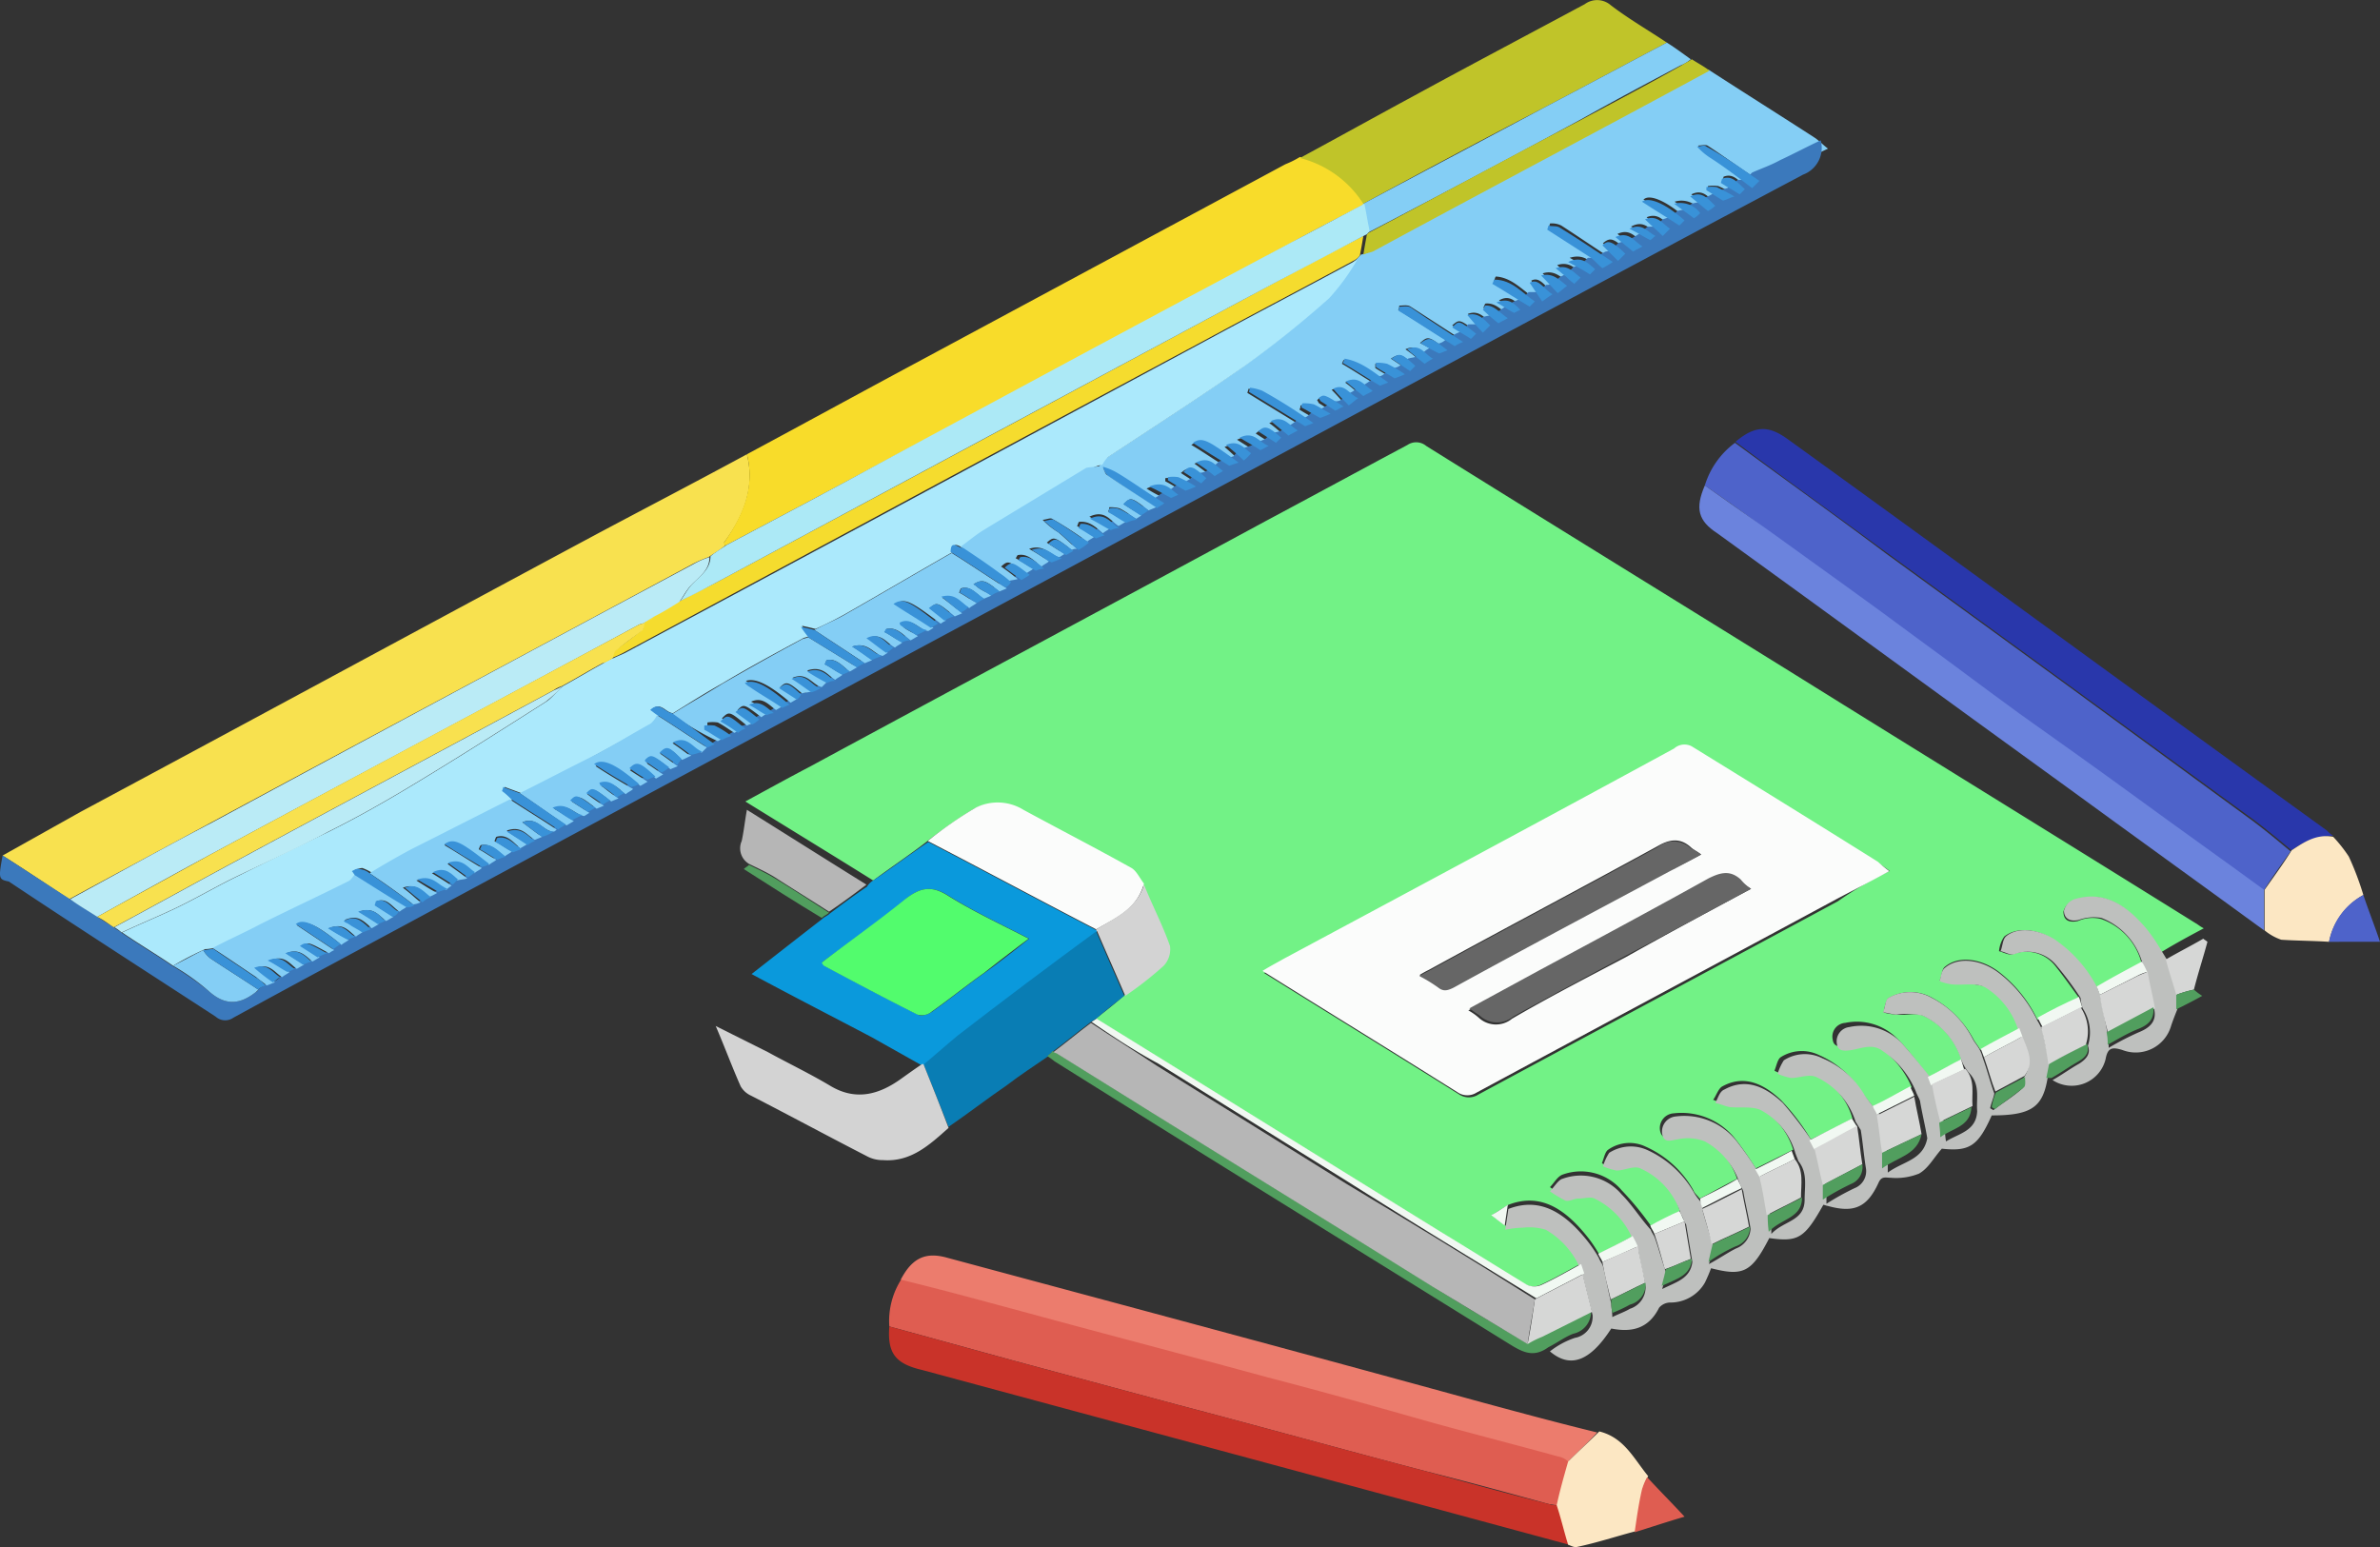 <svg xmlns="http://www.w3.org/2000/svg" viewBox="0 0 228.95 148.83"><rect x="0" y="0" width="228.95" height="148.83" fill="#333333" stroke="none"/><defs><style>.cls-1{fill:#72f286;}.cls-2{fill:#84cef5;}.cls-3{fill:#f8e14f;}.cls-4{fill:#3b79bc;}.cls-5{fill:#f8dc2a;}.cls-6{fill:#bec0be;}.cls-7{fill:#df5d51;}.cls-8{fill:#4e63ca;}.cls-9{fill:#0a99dc;}.cls-10{fill:#c0c429;}.cls-11{fill:#c93329;}.cls-12{fill:#2937ab;}.cls-13{fill:#6b83dd;}.cls-14{fill:#ec7c6d;}.cls-15{fill:#097db4;}.cls-16{fill:#d3d3d3;}.cls-17{fill:#fce7c3;}.cls-18{fill:#519e5e;}.cls-19{fill:#b6b6b6;}.cls-20{fill:#d6d7d6;}.cls-21{fill:#fbfcfb;}.cls-22{fill:#f1f8f2;}.cls-23{fill:#abe9fc;}.cls-24{fill:#f5dc2e;}.cls-25{fill:#3992d8;}.cls-26{fill:#ace9f6;}.cls-27{fill:#baebf6;}.cls-28{fill:#52fc6d;}.cls-29{fill:#666;}</style></defs><g id="Layer_2" data-name="Layer 2"><g id="Layer_1-2" data-name="Layer 1"><path class="cls-1" d="M84,84.7c-4-2.5-8.1-5-12.3-7.6,2.2-1.2,4.2-2.3,6.3-3.4,14.6-7.9,29.2-15.7,43.8-23.6,4.5-2.4,9.1-4.9,13.6-7.3a1.5,1.5,0,0,1,1.8.1c11.7,7.3,23.4,14.5,35,21.7,13,8.1,26,16.1,39,24.2.2.1.4.3.8.5-1.5.8-2.8,1.5-4.1,2.3-.5-.7-.9-1.5-1.5-2.2-1.8-2.2-3.9-3.8-6.9-2.8a1.57,1.57,0,0,0-1,1.1c0,.8.5,1.1,1.4.9a3.41,3.41,0,0,1,2.2-.2,6.09,6.09,0,0,1,3.9,4.2c-1.5.8-2.9,1.6-4.4,2.4a12.66,12.66,0,0,0-4.2-4.7c-1.6-1-3.5-1.1-4.6-.2a2.92,2.92,0,0,0-.5,1.4c.4.1.9.4,1.3.3a3.57,3.57,0,0,1,4.1,1.1c.8,1,1.5,2,2.3,3.1-1.3.7-2.7,1.4-4,2.1a12.78,12.78,0,0,0-3.7-4.6c-1.7-1.3-3.9-1.6-5.2-.5-.3.2-.3.9-.5,1.3a5.27,5.27,0,0,0,1.2.3,10.89,10.89,0,0,1,3.2.3,6.61,6.61,0,0,1,3.2,4.1c-1.2.7-2.4,1.3-3.7,2-.2-.4-.5-.7-.7-1.1a9.76,9.76,0,0,0-3.9-3.9,4.2,4.2,0,0,0-4.2,0c-.3.2-.4.9-.5,1.4a5.85,5.85,0,0,0,1.3.2c.8.1,1.8-.2,2.5.1a7,7,0,0,1,3.7,4.2c-1,.6-2.1,1.1-3.1,1.7-1-1.2-2-2.6-3.1-3.7a5.46,5.46,0,0,0-5-1.5,1.32,1.32,0,0,0-1.2,1.6c.1.8.8.7,1.5.6.9-.2,1.9-.6,2.9.1a8.68,8.68,0,0,1,3.2,3.9c-1.2.7-2.4,1.3-3.6,2l-1.2-1.5a9,9,0,0,0-4.1-3.6,3.77,3.77,0,0,0-3.7.2c-.3.2-.4.8-.6,1.3a3.26,3.26,0,0,0,1.3.4c.8,0,1.8-.4,2.4-.1a6.54,6.54,0,0,1,3.8,4.3c-1.3.7-2.7,1.4-4,2a21.24,21.24,0,0,0-2.9-3.8c-1.5-1.4-3.4-2.5-5.6-1.3-.4.2-.6.9-.9,1.3a7.37,7.37,0,0,0,1.4.4c1,.1,2.2-.2,3,.3a7.12,7.12,0,0,1,3.3,4.1l-3.6,1.8a32.12,32.12,0,0,0-2.1-3,6.58,6.58,0,0,0-5.8-2.3,1.42,1.42,0,0,0-1.3,1.7c.2.9.9.6,1.5.5a4.5,4.5,0,0,1,2.6.2,6.72,6.72,0,0,1,3.3,3.9c-1.2.6-2.4,1.3-3.6,1.9-.2-.3-.5-.5-.6-.8a9.87,9.87,0,0,0-4.6-4.2,3.58,3.58,0,0,0-3.6.3c-.3.2-.4.8-.6,1.3a3.26,3.26,0,0,0,1.3.4c.8,0,1.7-.5,2.3-.2a6.85,6.85,0,0,1,3.9,4.4c-.9.5-1.9,1-2.8,1.4a29.71,29.71,0,0,0-2.8-3.4,5.15,5.15,0,0,0-5.7-1.5c-.5.2-.8.8-1.2,1.2a11.91,11.91,0,0,0,1.5.9c.3.1.8-.2,1.2-.2a4.3,4.3,0,0,1,1.6,0,7.61,7.61,0,0,1,3.7,4c-1.1.6-2.2,1.2-3.3,1.7a13,13,0,0,0-1-1.5c-2.2-2.8-4.6-4.4-7.7-3.2-.5.3-1.1.7-1.6,1l1.3,1a11.14,11.14,0,0,1,1.7-.2,5.34,5.34,0,0,1,2.2.2,8,8,0,0,1,3.3,3.7c-1.3.7-2.5,1.4-3.8,2a1.71,1.71,0,0,1-1.4,0c-2.8-1.6-5.5-3.4-8.3-5.1-11-6.8-22.1-13.7-33.1-20.5.9-.7,1.8-1.4,2.7-2.2,1.3-1,2.6-1.9,3.7-2.9a2.31,2.31,0,0,0,.6-1.9,61.37,61.37,0,0,0-2.5-5.9c-.4-.5-.7-1.2-1.2-1.5-3.4-1.9-7-3.7-10.4-5.6a4.72,4.72,0,0,0-4.6-.2,47.34,47.34,0,0,0-4.6,3.2C87.55,82.2,85.75,83.4,84,84.7Zm97.8-.9c-.4-.3-.7-.5-1-.7-6-3.7-12-7.4-17.9-11.1-.7-.5-1.2-.1-1.7.2-12.5,6.7-25,13.4-37.5,20.2-.7.4-1.3.8-2.1,1.2,6.4,4,12.6,7.8,18.8,11.7a1.67,1.67,0,0,0,1.8,0c11.5-6.2,23.1-12.4,34.6-18.6A34.47,34.47,0,0,1,181.75,83.8Z"/><path class="cls-2" d="M164.35,6.7c3.4,2.2,6.9,4.4,10.3,6.6.4.3.8.7,1.2,1-1.3.6-2.6,1.3-3.9,1.9l-2.7,1.2c-1.7-1.1-3.3-2.3-5-3.4-.2-.1-.6,0-.9,0a4.23,4.23,0,0,0,1.3,1.1c1.3,1,2.6,1.9,4,2.9H168c-.7-.5-1.2-1.4-2.2-1,0,.1-.1.3-.1.4.6.4,1.2.7,1.8,1.1-.2.1-.3.2-.5.3a14,14,0,0,0-1.7-.9,3.35,3.35,0,0,0-1,0v.3c.5.3,1.1.7,1.6,1-.3.1-.5.3-.8.4-.7-.5-1.2-1.5-2.4-.9.7.5,1.2,1,1.7,1.4-.3.1-.5.1-.8.2a2.21,2.21,0,0,0-2.5-.9c.8.6,1.4,1,1.9,1.4-.3.1-.6.1-.8.2-1.8-1.6-3.5-2.4-4.1-1.8,1.2.8,2.4,1.5,3.6,2.3l-.9.3c-.7-.4-1.2-1.4-2.4-.9.7.6,1.2,1.1,1.7,1.6h-.7c-.7-.4-1.2-1.4-2.5-.7.8.4,1.4.8,2,1.1-.2.2-.5.3-.7.5-.8-.4-1.3-1.5-2.6-.9.7.6,1.2,1,1.7,1.4a2.35,2.35,0,0,1-.8.2c-1.3-1.2-1.6-1.3-2.3-.7l1.5,1.5c-.2,0-.3.1-.5.1-1.7-1.1-3.3-2.2-5-3.3a2,2,0,0,0-1.1-.2c0,.1-.1.3-.1.4l4.2,2.7c.4.3.7.7,1.1,1h-.7c-.7-.5-1.3-1.2-2.6-.8.9.5,1.5.9,2.1,1.2-.3.1-.6.3-.9.4-.6-.5-1.2-1.3-2.4-.9a5.77,5.77,0,0,0,1,.8,5,5,0,0,1,.8.7l-.6.3c-.7-.5-1.4-1.4-2.6-1,.6.6,1.1,1.2,1.6,1.7a.9.9,0,0,0-.5.1c-.8-.3-1.3-1.6-2.2-1.1l1.2,1.8h-.7c-1.3-.8-2.3-2.1-3.9-2.2-.1.1-.1.3-.2.4,1.2.7,2.4,1.5,3.6,2.2-.3.1-.6.3-.9.4-.6-.6-1.2-1.3-2.2-.7.6.3,1.1.7,1.7,1-.2.2-.5.3-.7.5-.7-.5-1.3-1.3-2.3-1.2-.1.1-.1.2-.2.4a17.38,17.38,0,0,1,1.5,1.3c-.3.1-.5.1-.8.2-.6-.6-1.2-1.3-2.2-.9.5.6,1,1.1,1.5,1.7H142c-1.6-1.2-1.6-1.2-2.3-.6a17.39,17.39,0,0,0,1.8,1.1,2.51,2.51,0,0,0-.7.4l-5.1-3.3c-.3-.2-.7-.1-1.1-.1a.6.6,0,0,1-.1.4c1.8,1.1,3.6,2.3,5.4,3.4-.2.2-.5.3-.7.5-1.8-1.4-1.8-1.4-2.6-.7a16.18,16.18,0,0,1,1.8,1c-.2.2-.5.3-.7.5-.8-.3-1.2-1.5-2.5-.9a12.7,12.7,0,0,1,1.7,1.4c-.3.1-.6.1-.8.2-1.3-1.2-1.5-1.2-2.3-.7l1.8,1.2c-.2.1-.3.2-.5.3a9.15,9.15,0,0,0-1.7-.9,3.75,3.75,0,0,0-1.1-.1v.4c.6.4,1.2.7,1.8,1.1-.2.2-.5.3-.7.5-1.3-1-2.5-2.1-4.1-2.4a.76.76,0,0,0-.2.4c1.2.7,2.4,1.5,3.6,2.2-.2.2-.5.3-.7.5-.8-.4-1.3-1.5-2.6-.9.7.5,1.2,1,1.7,1.4a2.19,2.19,0,0,0-.5.3c-.8-.4-1.3-1.5-2.5-1,.6.6,1,1.1,1.5,1.6a.9.9,0,0,0-.5.1c-1.9-1.2-1.9-1.2-2.4-.7.1.1.1.2.2.3.5.3.9.6,1.4.9-.2.1-.3.2-.5.3a12.9,12.9,0,0,0-1.6-.9,3.75,3.75,0,0,0-1.1-.1.6.6,0,0,1-.1.4,16.18,16.18,0,0,0,1.8,1c-.2.2-.5.3-.7.5-1.6-1.1-3.2-2.2-4.8-3.2a4.22,4.22,0,0,0-1.2-.3c0,.1-.1.3-.1.4l5.4,3.3c-.2.2-.5.3-.7.5-.8-.4-1.3-1.5-2.6-.9.7.5,1.2,1,1.7,1.4-.3.1-.5.1-.8.2-1.3-1.2-1.5-1.2-2.2-.6.6.4,1.1.7,1.7,1.1-.2.1-.5.2-.7.3-.8-.3-1.4-1.5-2.8-.8.8.5,1.4.9,2,1.2l-.9.3c-.7-.5-1.2-1.3-2.3-.8.6.5,1.1,1,1.7,1.5a1.69,1.69,0,0,1-.5.2c-3-2.3-3.5-2.5-4.4-1.9,1.2.7,2.3,1.5,3.5,2.2-.2.2-.4.3-.6.5-.7-.4-1.2-1.5-2.6-.9.7.5,1.2.9,1.8,1.3-.3.1-.6.1-.9.2-1.3-1.2-1.5-1.2-2.2-.6.6.4,1.1.7,1.7,1.1-.2.1-.3.2-.5.3a14,14,0,0,0-1.7-.9,3.35,3.35,0,0,0-1,0v.3c.6.3,1.2.7,1.7,1-.2.2-.5.3-.7.5-.7-.5-1.4-1.5-2.8-.8a14.3,14.3,0,0,0,2.1,1.1c-.2.2-.5.3-.7.5-1.5-1-3.1-2.1-4.6-3.1a5.91,5.91,0,0,0-1.4-.6c.2-.2.3-.6.5-.7,4.4-2.9,8.9-5.8,13.2-8.8a100.17,100.17,0,0,0,8.1-6.5,25.08,25.08,0,0,0,2.7-3.7,4.62,4.62,0,0,0,.7-.7,4.87,4.87,0,0,0,1.1-.4C143,18.2,153.65,12.5,164.35,6.7Z"/><path class="cls-3" d="M.25,82.3l7.5-4.2c16.6-8.9,33.2-17.9,49.8-26.8,4.7-2.5,9.5-5,14.3-7.6.8,3.2-.3,5.9-2.2,8.5a1,1,0,0,1,.1.3c-.5.4-1,.7-1.6,1.1a11.11,11.11,0,0,0-1.6.7c-15.4,8.3-30.8,16.5-46.2,24.8-4.6,2.5-9.1,4.9-13.7,7.4C4.55,85.1,2.45,83.7.25,82.3Z"/><path class="cls-4" d="M.25,82.3c2.2,1.4,4.3,2.8,6.5,4.2.9.6,1.8,1.1,2.6,1.7.5.3,1.1.7,1.6,1,.2.2.5.3.7.5,1.6,1.1,3.3,2.1,4.9,3.2a29,29,0,0,1,3.6,2.5c1.6,1.4,3,1.2,4.5,0,.1,0,.1-.1.2-.2a4.23,4.23,0,0,1,.7-.5c.3-.1.5-.2.8-.3s.5-.3.7-.5.5-.3.7-.5.5-.2.7-.3.5-.3.7-.4.5-.2.7-.3.5-.3.7-.4.6-.3.9-.4a2.19,2.19,0,0,0,.5-.3,4.23,4.23,0,0,1,.7-.5c.2-.2.5-.3.7-.5s.5-.2.7-.3.5-.3.7-.5.5-.2.7-.3.5-.3.7-.4.5-.2.7-.3.5-.3.7-.4.5-.3.7-.5.5-.3.7-.5a1.85,1.85,0,0,1,.7-.2,1.85,1.85,0,0,1,.7-.2c.2-.2.5-.3.7-.5s.5-.3.7-.4l.9-.3a2.18,2.18,0,0,0,.5-.4l.5-.5c.3-.1.6-.1,1-.2.2-.2.5-.3.7-.5s.5-.3.7-.5.5-.2.7-.3.5-.3.7-.5.5-.2.8-.3.5-.3.7-.5.5-.2.7-.3.5-.3.7-.4.5-.3.7-.4.5-.2.7-.3c.4-.2.8-.3,1.2-.5.1-.1.2-.2.3-.2.2-.2.5-.3.7-.5s.5-.3.7-.4.6-.3.9-.4.3-.2.5-.3.5-.3.7-.4.5-.2.7-.3.5-.3.7-.5.5-.2.7-.3.5-.3.7-.5.5-.3.7-.5.5-.2.7-.3.5-.3.7-.4.5-.2.8-.3.5-.3.7-.4.5-.3.7-.4.5-.2.7-.3.3-.4.5-.5.6-.3.9-.4a3,3,0,0,1,1-.2l.5-.5c.3-.1.5-.2.8-.3s.5-.3.7-.4.6-.3.9-.4.3-.2.5-.3.5-.3.7-.5.5-.2.7-.3.5-.3.7-.5.5-.3.7-.5.5-.2.8-.3.5-.3.7-.4.5-.2.7-.3.5-.3.7-.4l.5-.5c.3-.1.6-.1,1-.2a9.29,9.29,0,0,1,1-.5l.5-.5c.2-.1.5-.2.7-.3s.5-.3.7-.5.5-.2.7-.3.5-.3.7-.4.5-.3.7-.4.5-.2.7-.3.6-.3.9-.4.3-.2.5-.3.5-.3.7-.5.5-.3.7-.5.5-.2.7-.3.5-.3.7-.4.6-.3.9-.4.3-.2.5-.3.5-.3.7-.4a2.19,2.19,0,0,0,.5-.3c.3-.2.6-.3.9-.5s.5-.2.7-.3.5-.3.7-.5.5-.3.7-.5.5-.3.7-.4.5-.2.7-.3.5-.3.7-.4.5-.2.7-.3l.5-.5c.3-.1.6-.1.9-.2s.5-.3.7-.5.5-.3.7-.5.5-.2.7-.3.5-.3.7-.5a10.37,10.37,0,0,1,1-.4c.2-.1.3-.2.5-.3s.5-.3.7-.4a.9.9,0,0,0,.5-.1c.3-.2.6-.5.9-.7s.5-.3.7-.5.5-.2.7-.3.5-.3.7-.5.5-.2.8-.3.5-.3.7-.4a10.37,10.37,0,0,1,1-.4c.2-.1.3-.2.5-.3s.5-.3.7-.4.5-.2.7-.3.5-.3.7-.5.5-.3.7-.5.5-.2.7-.3.5-.3.7-.5a10.37,10.37,0,0,1,1-.4c.2-.1.3-.2.5-.3l.5-.5c.3-.1.6-.1.9-.2s.5-.3.8-.5.4-.3.6-.5l.9-.3a1.69,1.69,0,0,1,.5-.2,4.62,4.62,0,0,1,.7-.7l.9-.3c.3-.1.5-.3.8-.4s.5-.2.7-.3l.5-.5c.3-.1.5-.1.8-.2s.6-.3.9-.5.5-.3.7-.5.5-.2.8-.3.5-.3.7-.5a10.37,10.37,0,0,1,1-.4c.2-.1.3-.2.5-.3s.5-.3.8-.4a.9.9,0,0,0,.5-.1c.3-.2.6-.5.9-.7a2.19,2.19,0,0,0,.5-.3c.3-.2.6-.3.9-.5s.5-.3.7-.5.5-.2.8-.3.5-.3.7-.5a10.37,10.37,0,0,1,1-.4c.2-.1.3-.2.5-.3l.5-.5c.3-.1.6-.1.8-.2a5.58,5.58,0,0,0,.8-.5c.2-.2.5-.3.7-.5s.5-.2.8-.3.5-.3.7-.5a3,3,0,0,0,.8-.4,2.51,2.51,0,0,0,.7-.4l.5-.5h.7l.7-.7c.3-.1.5-.1.8-.2s.6-.3.9-.5.5-.3.7-.5l.6-.3c.3-.1.6-.3.9-.4l.5-.5h.7c.3-.2.6-.4,1-.7a.9.9,0,0,0,.5-.1c.3-.2.6-.5.9-.7l.6-.3.6-.6c.3-.1.6-.3.9-.4l.5-.5h.7a8.79,8.79,0,0,1,1-.6c.2,0,.3-.1.5-.1l.7-.7a2.35,2.35,0,0,1,.8-.2c.3-.2.6-.3.9-.5s.5-.3.7-.5.3-.3.5-.4h.7l.7-.7.9-.3.5-.5c.3-.1.6-.1.8-.2a2.65,2.65,0,0,1,.6-.5c.3-.1.5-.1.8-.2a3,3,0,0,1,.7-.5c.3-.1.5-.3.8-.4s.7-.3,1.1-.4c.2-.1.3-.2.5-.3l.5-.5h.7l.7-.7c.9-.4,1.8-.7,2.7-1.2,1.3-.6,2.6-1.3,3.9-1.9a2.75,2.75,0,0,1-1.7,3.3c-20.7,11-41.3,22.1-62,33.2-24.3,13.1-48.6,26.1-72.9,39.2-5.4,2.9-10.8,5.8-16.1,8.7a1.36,1.36,0,0,1-1.7-.1c-6.6-4.3-13.3-8.6-19.9-13C-.15,84.6-.15,84.5.25,82.3Z"/><path class="cls-5" d="M69.75,52.5c0-.1-.2-.2-.1-.3,1.8-2.6,3-5.3,2.2-8.5,5.4-2.9,10.7-5.8,16.1-8.7l35.7-19.2a9.14,9.14,0,0,0,1.4-.7,10.08,10.08,0,0,1,6.1,4.4v.2c-2.3,1.2-4.7,2.4-7,3.7-12.8,6.9-25.6,13.8-38.4,20.6C80.35,46.9,75.05,49.7,69.75,52.5Z"/><path class="cls-6" d="M188.65,101.9a7,7,0,0,0-3.7-4.2,6.92,6.92,0,0,0-2.5-.1c-.4,0-.9-.2-1.3-.2.2-.5.2-1.2.5-1.4a4.2,4.2,0,0,1,4.2,0,9.17,9.17,0,0,1,3.9,3.9c.2.4.5.7.7,1.1s.2.5.3.8c.4,1.1.7,2.3,1.1,3.4-.1.5-.3.9-.4,1.4.1.1.2.1.3.2.9-.7,1.9-1.3,2.8-2.1.2-.2.1-.7.1-1,1-1.3.3-2.6-.2-3.8-.1-.3-.2-.5-.3-.8A7.37,7.37,0,0,0,191,95c-.9-.5-2.1-.2-3.2-.3a5.27,5.27,0,0,1-1.2-.3c.1-.5.2-1.1.5-1.3,1.3-1.1,3.5-.8,5.2.5a12.78,12.78,0,0,1,3.7,4.6c.2.3.3.6.5.9.2,1.2.5,2.3.7,3.5l-.3,1.5c-.5,2.5-1.7,3.2-5.3,3.2-1.3,2.9-2.1,3.5-4.8,3.2-.8.9-1.3,1.9-2.2,2.4a5.91,5.91,0,0,1-2.7.4c-.5,0-.9-.2-1.2.5-1.1,2.4-2.4,2.9-4.9,2.2-.1,0-.3-.1-.4-.1-1.8,3.2-2.4,3.6-5.2,3.2-1.7,3.3-2.5,3.7-5.6,2.9a14.67,14.67,0,0,1-.6,1.4,3.82,3.82,0,0,1-3.3,1.9,1.43,1.43,0,0,0-1.1.5c-1,2-2.6,2.4-4.6,2-2,3.1-3.9,3.9-5.9,2.2a8,8,0,0,1,2.4-1.3,2.06,2.06,0,0,0,1.7-2.2l-.9-3.6-.3-.9a7.91,7.91,0,0,0-3.3-3.7,5.34,5.34,0,0,0-2.2-.2,8.81,8.81,0,0,0-1.7.2c.1-.7.2-1.3.3-2,3.1-1.2,5.5.4,7.7,3.2a13,13,0,0,1,1,1.5c.1.3.3.5.4.8.3,1.2.5,2.4.8,3.6,0,.4.1.8.1,1.3.6-.3,1.2-.5,1.7-.8a2.16,2.16,0,0,0,1.5-2.1c-.2-1.2-.5-2.3-.7-3.5a9.29,9.29,0,0,1-.5-1,7.61,7.61,0,0,0-3.7-4c-.4-.2-1,0-1.6,0-.4,0-.8.3-1.2.2a11.91,11.91,0,0,1-1.5-.9c.4-.4.8-1.1,1.2-1.2a5.15,5.15,0,0,1,5.7,1.5c1,1,1.8,2.3,2.8,3.4.1.3.3.5.4.8.4,1.1.7,2.3,1.1,3.4-.1.4-.2.8-.4,1.5,1.4-.7,2.7-1,2.9-2.6l-.6-3.6c-.2-.3-.3-.7-.5-1a7.12,7.12,0,0,0-3.9-4.4c-.6-.3-1.5.2-2.3.2a6.47,6.47,0,0,1-1.3-.4,5.17,5.17,0,0,1,.6-1.3,3.84,3.84,0,0,1,3.6-.3,9.87,9.87,0,0,1,4.6,4.2,5.55,5.55,0,0,0,.6.8,2.92,2.92,0,0,1,.2.9c.3,1.1.7,2.3,1,3.4-.1.4-.2.9-.4,1.7,1.1-.6,1.8-1.1,2.6-1.5a2.15,2.15,0,0,0,1.4-1.9c-.2-1.2-.5-2.4-.7-3.6-.1-.3-.3-.6-.4-.9a7.1,7.1,0,0,0-3.3-3.9,4.5,4.5,0,0,0-2.6-.2c-.7.1-1.3.4-1.5-.5a1.46,1.46,0,0,1,1.3-1.7,6.43,6.43,0,0,1,5.8,2.3,32.12,32.12,0,0,1,2.1,3c.1.2.3.5.4.7.3,1.2.5,2.4.8,3.7,0,.4.1.8.1,1.6,1.2-1.3,3.2-1.2,3.2-3.3,0-1.3.3-2.6-.6-3.7-.1-.3-.2-.5-.3-.8a6.76,6.76,0,0,0-3.3-4.1c-.8-.4-2-.2-3-.3-.5-.1-.9-.3-1.4-.4.3-.5.4-1.1.9-1.3,2.2-1.2,4.1-.1,5.6,1.3a38,38,0,0,1,2.9,3.8c.2.3.3.6.5.9.3,1.2.5,2.3.8,3.5v1.5a25.16,25.16,0,0,1,2.7-1.5,1.75,1.75,0,0,0,1.1-1.9c-.2-1.2-.3-2.5-.5-3.7-.2-.3-.3-.5-.5-.8a7.08,7.08,0,0,0-3.8-4.3c-.7-.3-1.6.1-2.4.1a6.47,6.47,0,0,1-1.3-.4,5.17,5.17,0,0,1,.6-1.3,3.74,3.74,0,0,1,3.7-.2,8.4,8.4,0,0,1,4.1,3.6,15.76,15.76,0,0,0,1.2,1.5,3,3,0,0,1,.4.8l.6,3.6v1.5c1.5-1.1,3.4-1.2,3.8-3.3-.2-1.2-.5-2.4-.7-3.6-.1-.3-.3-.6-.4-.9a8.68,8.68,0,0,0-3.2-3.9c-.9-.7-1.9-.3-2.9-.1-.7.1-1.4.2-1.5-.6a1.38,1.38,0,0,1,1.2-1.6,5.38,5.38,0,0,1,5,1.5c1.1,1.2,2.1,2.5,3.1,3.7.1.3.2.5.3.8.3,1.2.5,2.4.8,3.6a7.6,7.6,0,0,0,.1,1.4c1.3-.8,2.9-1,3-2.9-.1-1.2.3-2.5-.7-3.6A4.23,4.23,0,0,1,188.65,101.9Z"/><path class="cls-7" d="M85.55,127.6a7.42,7.42,0,0,1,1.2-4.6c4.1,1.1,8.2,2.2,12.2,3.2,7.7,2,15.4,4.1,23.1,6.2,5.3,1.4,10.6,3,16,4.4,4,1.1,7.9,2.1,11.9,3.2.3.1.7.4,1,.5-.4,1.4-.7,2.9-1.1,4.3-.3,0-.6-.1-.8-.1-4-1.1-8-2.2-12-3.2-8-2.1-15.9-4.3-23.9-6.4l-15.6-4.2Z"/><path class="cls-8" d="M164,46.7a8,8,0,0,1,2.9-4.1c4.9,3.6,9.8,7.1,14.6,10.7l17.6,12.8L216.75,79c1.2.9,2.4,1.9,3.6,2.9-.9,1.3-1.8,2.5-2.6,3.8-4.1-3-8.2-5.9-12.3-8.9-3.8-2.7-7.6-5.4-11.3-8.1-3.3-2.4-6.6-4.9-9.9-7.3l-14.2-10.3C168.05,49.5,166,48.1,164,46.7Z"/><path class="cls-9" d="M84,84.7c1.8-1.2,3.5-2.5,5.3-3.7,5.4,2.8,10.8,5.7,16.2,8.5v.2l-13.3,10c-1.1.9-2.2,1.8-3.3,2.8h-.2l-4.8-2.7c-3.8-2-7.7-4-11.6-6.1,2.3-1.8,4.6-3.6,6.8-5.3.2-.2.5-.3.7-.5,1.2-.9,2.4-1.8,3.6-2.6A1.7,1.7,0,0,1,84,84.7Zm-4.9,7.9c.1.1.1.2.2.3,3,1.6,6,3.2,9,4.7.3.2,1,0,1.4-.3,1.7-1.2,3.3-2.5,5-3.7,1.4-1,2.8-2.1,4.3-3.3-2.7-1.4-5.3-2.6-7.7-4.1-1.7-1.1-2.9-.8-4.3.4C84.45,88.7,81.75,90.6,79.05,92.6Z"/><path class="cls-10" d="M131.15,19.6a10.19,10.19,0,0,0-6.1-4.4c3.7-2,7.3-4,11-6,5.5-3,11-5.9,16.4-8.8a2,2,0,0,1,2.5.1c1.7,1.3,3.6,2.4,5.4,3.6-4,2.1-7.9,4.2-11.9,6.3C142.65,13.4,136.85,16.5,131.15,19.6Z"/><path class="cls-11" d="M85.55,127.6l12,3.3,15.6,4.2c8,2.1,15.9,4.3,23.9,6.4,4,1.1,8,2.2,12,3.2a2.2,2.2,0,0,0,.8.1c.4,1.3.7,2.6,1.1,3.8l-13.3-3.6-48.9-13.2C86.15,131.2,85.35,130.2,85.55,127.6Z"/><path class="cls-12" d="M220.45,81.8c-1.2-1-2.4-2-3.6-2.9L199.15,66l-17.6-12.8c-4.9-3.6-9.8-7.1-14.6-10.7,1.9-1.6,3.2-1.6,5.1-.2,17.3,12.5,34.5,25.1,51.8,37.6a2.65,2.65,0,0,0,.6.5A6.91,6.91,0,0,0,220.45,81.8Z"/><path class="cls-13" d="M164,46.7l6.1,4.3c4.7,3.4,9.5,6.8,14.2,10.3,3.3,2.4,6.6,4.9,9.9,7.3,3.8,2.7,7.6,5.4,11.3,8.1,4.1,3,8.2,5.9,12.3,8.9v3.9c-6.3-4.6-12.7-9.2-19-13.8-11.2-8.1-22.4-16.3-33.6-24.4C163.35,50.1,163.05,48.9,164,46.7Z"/><path class="cls-14" d="M150.85,140.6a1.91,1.91,0,0,0-1-.5c-4-1.1-7.9-2.1-11.9-3.2-5.3-1.5-10.6-3-16-4.4-7.7-2.1-15.4-4.1-23.1-6.2-4.1-1.1-8.1-2.2-12.2-3.2,1.1-2.1,2.4-2.7,4.5-2.1,17.1,4.6,34.3,9.2,51.4,13.9,3.7,1,7.4,2,11.1,2.9C152.85,138.7,151.85,139.6,150.85,140.6Z"/><path class="cls-15" d="M88.85,102.4c1.1-.9,2.2-1.9,3.3-2.8,4.4-3.4,8.8-6.7,13.3-10,.9,2.1,1.8,4.1,2.7,6.2-.9.7-1.8,1.4-2.7,2.2-.2.1-.3.2-.5.3-1.2.9-2.4,1.9-3.6,2.8-.2.2-.4.3-.5.5-1.3.9-2.7,1.8-4,2.8-1.9,1.3-3.7,2.7-5.6,4Z"/><path class="cls-16" d="M88.85,102.4c.8,2,1.6,4,2.4,6.1-1.8,1.6-3.6,3.3-6.3,3.1a3.17,3.17,0,0,1-1.6-.4c-3.7-1.9-7.4-3.9-11.1-5.8a2.19,2.19,0,0,1-1-.9c-.8-1.8-1.5-3.7-2.4-5.8l5,2.5c2,1.1,4.1,2.1,6.1,3.3,2.4,1.4,4.6.8,6.7-.7.7-.5,1.4-1,2-1.4A.14.14,0,0,1,88.85,102.4Z"/><path class="cls-2" d="M131.15,19.6c5.8-3.1,11.5-6.1,17.3-9.2,4-2.1,7.9-4.2,11.9-6.3.8.5,1.6,1.1,2.3,1.6a3.33,3.33,0,0,1-1,.6c-3.2,1.7-6.4,3.4-9.6,5.2-6.8,3.7-13.6,7.3-20.5,10.9-.2-.9-.3-1.7-.5-2.6A.35.35,0,0,1,131.15,19.6Z"/><path class="cls-6" d="M206.05,92.5a6.54,6.54,0,0,0-3.9-4.2,4.24,4.24,0,0,0-2.2.2c-.9.2-1.4-.2-1.4-.9a1.57,1.57,0,0,1,1-1.1c3-.9,5.1.7,6.9,2.8a17,17,0,0,1,1.5,2.2c.2.3.3.5.5.8.3,1.1.7,2.2,1,3.4v1.4c-.2.5-.4,1-.6,1.6a3.54,3.54,0,0,1-4.7,2.3c-1-.3-1.4-.2-1.6.9a3.36,3.36,0,0,1-5.1,2c.9-.5,1.7-1.1,2.6-1.6.6-.4,1.1-.9.8-1.7a4.2,4.2,0,0,0-.5-3.6,3.55,3.55,0,0,1-.2-1,30.94,30.94,0,0,0-2.3-3.1,3.57,3.57,0,0,0-4.1-1.1c-.4.1-.8-.2-1.3-.3.2-.5.2-1.1.5-1.4,1-.9,2.9-.8,4.6.2a12.66,12.66,0,0,1,4.2,4.7c.1.3.2.5.3.8.2,1.2.5,2.5.7,3.7,0,.4.1.7.1,1.3a27,27,0,0,1,2.9-1.5c1-.4,1.7-1,1.5-2.1s-.5-2.3-.7-3.5A10.41,10.41,0,0,1,206.05,92.5Z"/><path class="cls-17" d="M150.85,140.6c1-1,2-1.9,3-2.9,2.4.6,3.3,2.6,4.7,4.3a6.12,6.12,0,0,0-.5,1.2c-.3,1.4-.5,2.8-.7,4.1-1.9.5-3.7,1.1-5.6,1.5-.3.1-.6-.1-.9-.2-.4-1.3-.7-2.6-1.1-3.8C150.05,143.4,150.45,142,150.85,140.6Z"/><path class="cls-17" d="M217.85,89.5V85.6c.9-1.3,1.8-2.5,2.6-3.8,1.2-.8,2.4-1.6,4-1.3a13.93,13.93,0,0,1,1.5,1.9,27.92,27.92,0,0,1,1.4,3.7,6.64,6.64,0,0,0-3.3,4.5c-1.5-.1-3.1-.1-4.6-.2A5.07,5.07,0,0,1,217.85,89.5Z"/><path class="cls-10" d="M131.65,22.4c6.8-3.6,13.6-7.3,20.5-10.9,3.2-1.7,6.4-3.4,9.6-5.2.3-.2.7-.4,1-.6.6.4,1.2.7,1.7,1.1-10.7,5.8-21.5,11.5-32.2,17.3-.3.2-.7.2-1.1.4.1-.6.2-1.2.3-1.7A.52.52,0,0,1,131.65,22.4Z"/><path class="cls-18" d="M100.75,101.6c.2-.2.4-.3.5-.5.1.1.3.1.4.2,12,7.5,24.1,14.9,36.1,22.4,3,1.9,6.1,3.7,9.1,5.5a9.14,9.14,0,0,0,1.4-.7l4.8-2.4a2.15,2.15,0,0,1-1.7,2.2c-.8.3-1.6.9-2.4,1.3-1.5,1.1-2.6.4-3.9-.4-14.5-9-29.1-18-43.6-27.1A6.82,6.82,0,0,0,100.75,101.6Z"/><path class="cls-19" d="M83.35,85.1c-1.2.9-2.4,1.8-3.6,2.6-1.7-1.1-3.5-2.2-5.2-3.3-.8-.5-1.7-.9-2.5-1.3a1.74,1.74,0,0,1-.7-2.2c.2-.9.3-1.9.5-3C75.85,80.4,79.65,82.8,83.35,85.1Z"/><path class="cls-8" d="M224.05,90.6a6.36,6.36,0,0,1,3.3-4.5c.5,1.5,1.1,3,1.6,4.5Z"/><path class="cls-7" d="M157.25,147.4c.2-1.4.4-2.8.7-4.1a6.12,6.12,0,0,1,.5-1.2c1.1,1.2,2.3,2.4,3.6,3.8C160.35,146.4,158.85,146.9,157.25,147.4Z"/><path class="cls-20" d="M209.35,95.7c-.3-1.1-.7-2.2-1-3.4,1.2-.7,2.4-1.3,3.6-2,.1.1.3.2.4.3-.4,1.5-.9,3-1.3,4.6A10.93,10.93,0,0,0,209.35,95.7Z"/><path class="cls-18" d="M72.05,83.2c.8.4,1.7.8,2.5,1.3,1.8,1.1,3.5,2.2,5.2,3.3-.2.2-.5.3-.7.5-2.5-1.5-5-3.1-7.5-4.7C71.75,83.4,72,83.3,72.05,83.2Z"/><path class="cls-18" d="M200.75,100.4c.3.8-.1,1.3-.8,1.7-.9.5-1.7,1.1-2.6,1.6h-.5l.3-1.5C198.35,101.7,199.55,101,200.75,100.4Z"/><path class="cls-18" d="M209.35,95.7a10.93,10.93,0,0,1,1.7-.5,5.55,5.55,0,0,0,.8.6c-.9.5-1.7.9-2.5,1.3Z"/><path class="cls-21" d="M181.75,83.8c-1.8,1-3.4,1.8-5.1,2.7-11.5,6.2-23.1,12.4-34.6,18.6a1.67,1.67,0,0,1-1.8,0c-6.2-3.9-12.4-7.7-18.8-11.7.8-.5,1.4-.8,2.1-1.2,12.5-6.7,25-13.4,37.5-20.2a1.49,1.49,0,0,1,1.7-.2c6,3.7,12,7.4,17.9,11.1A13.5,13.5,0,0,0,181.75,83.8Zm-18.1-1.6c-.4-.3-.8-.5-1-.7-1-.9-2-.8-3.2-.1-7.3,4-14.7,7.9-22,11.9a9,9,0,0,0-.9.5,14.19,14.19,0,0,1,1.8,1.1c.5.4.9.3,1.5,0,6.9-3.7,13.8-7.5,20.8-11.2Q162,83.1,163.65,82.2Zm4.8,3.3c-.5-.3-.8-.5-1.1-.7-1-.9-1.9-.8-3.1-.1-5.4,3-10.8,5.9-16.2,8.8-2.2,1.2-4.5,2.4-6.8,3.7a5.34,5.34,0,0,1,1,.7,2.43,2.43,0,0,0,3.2.1c3.6-2.1,7.3-4,10.9-5.9C160.45,89.8,164.35,87.7,168.45,85.5Z"/><path class="cls-21" d="M105.45,89.4c-5.4-2.8-10.8-5.7-16.2-8.5a37.65,37.65,0,0,1,4.6-3.2,4.72,4.72,0,0,1,4.6.2c3.5,1.9,7,3.7,10.4,5.6.5.3.8,1,1.2,1.5C109.35,87.5,107.35,88.3,105.45,89.4Z"/><path class="cls-22" d="M105,98.3c.2-.1.3-.2.5-.3,11,6.8,22.1,13.7,33.1,20.5,2.8,1.7,5.5,3.4,8.3,5.1a1.7,1.7,0,0,0,1.4,0c1.3-.6,2.5-1.3,3.8-2l.3.9c-1.5.8-3.1,1.6-4.6,2.4-6-3.7-12.1-7.4-18.1-11.2l-18.3-11.4C109.15,101.1,107.05,99.7,105,98.3Z"/><path class="cls-16" d="M105.45,89.4c1.8-1.1,3.9-2,4.6-4.3.8,2,1.8,3.9,2.5,5.9a2.31,2.31,0,0,1-.6,1.9,33.66,33.66,0,0,1-3.7,2.9c-.9-2.1-1.8-4.1-2.7-6.2C105.45,89.5,105.45,89.5,105.45,89.4Z"/><path class="cls-22" d="M206.05,92.5a9.29,9.29,0,0,1,.5,1,4.18,4.18,0,0,0-1,.4L202,95.7c-.1-.3-.2-.5-.3-.8C203.05,94.1,204.55,93.3,206.05,92.5Z"/><path class="cls-22" d="M200,95.9c.1.3.2.7.3,1-1.3.6-2.6,1.3-3.8,1.9-.2-.3-.3-.6-.5-.9C197.25,97.2,198.65,96.5,200,95.9Z"/><path class="cls-22" d="M178.15,107.6c.2.3.3.5.5.8-1.4.7-2.7,1.5-4.1,2.2-.2-.3-.3-.6-.5-.9C175.45,109,176.75,108.3,178.15,107.6Z"/><path class="cls-22" d="M167.15,113.4c.1.3.3.6.4.9-1.3.6-2.6,1.3-3.8,1.9a2.92,2.92,0,0,1-.2-.9C164.75,114.7,166,114.1,167.15,113.4Z"/><path class="cls-22" d="M183.75,104.5c.1.3.3.6.4.9l-3.6,1.8c-.1-.3-.3-.5-.4-.8C181.25,105.9,182.45,105.2,183.75,104.5Z"/><path class="cls-22" d="M172.35,110.7c.1.3.2.5.3.8-1.1.6-2.3,1.1-3.4,1.7-.1-.2-.3-.5-.4-.7C170.05,111.9,171.25,111.3,172.35,110.7Z"/><path class="cls-22" d="M190.85,101.7c-.1-.3-.2-.5-.3-.8,1.2-.7,2.4-1.3,3.7-2,.1.3.2.5.3.8C193.35,100.4,192.05,101,190.85,101.7Z"/><path class="cls-22" d="M157.05,118.9a9.29,9.29,0,0,1,.5,1c-1.1.5-2.2,1-3.4,1.5-.1-.3-.3-.5-.4-.8C154.75,120.1,156,119.5,157.05,118.9Z"/><path class="cls-22" d="M188.65,101.9c.1.3.2.7.3,1-1.1.5-2.1,1-3.2,1.5-.1-.3-.2-.5-.3-.8C186.65,103,187.65,102.4,188.65,101.9Z"/><path class="cls-22" d="M159.15,118.7c-.1-.3-.3-.5-.4-.8.9-.5,1.9-1,2.8-1.4.2.3.3.7.5,1C161.05,117.9,160.15,118.3,159.15,118.7Z"/><path class="cls-22" d="M145.05,115.9c-.1.7-.2,1.3-.3,2l-1.3-1C144,116.6,144.45,116.3,145.05,115.9Z"/><path class="cls-23" d="M16.65,92.9c-1.6-1.1-3.3-2.1-4.9-3.2,1.7-.8,3.4-1.5,5.1-2.3,2.1-1,4.1-2.2,6.2-3.2,2.8-1.4,5.7-2.8,8.6-4.2,2.6-1.3,5.1-2.7,7.6-4.2,4.5-2.7,8.9-5.5,13.3-8.3.6-.4,1-1,1.6-1.5,1.3-.7,2.6-1.5,3.9-2.2a3.13,3.13,0,0,1,1-.5h0c.4-.2.7-.3,1.1-.5,18.7-10,37.4-20.1,56-30.1,4.8-2.6,9.6-5.1,14.4-7.7a20.72,20.72,0,0,1-2.7,3.7,100.17,100.17,0,0,1-8.1,6.5c-4.3,3-8.8,5.9-13.2,8.8a3,3,0,0,0-.5.7h0a3.58,3.58,0,0,0-1.1.4l-9.9,6c-.8.5-1.5,1.1-2.2,1.6-.4.1-1.2-.9-1.2.4-3.5,2-6.9,4-10.4,6-.9.5-1.9,1-2.8,1.4-.4-.1-.8-.2-1.3-.3.3.5.5.7.7,1-.2.1-.4.1-.6.2-2.6,1.4-5.2,2.8-7.7,4.3-1.6.9-3.2,1.9-4.8,2.9-.7,0-1.2-1.2-2.1-.3a4.23,4.23,0,0,1,.7.5,5.55,5.55,0,0,1-.6.8c-2,1.2-4.1,2.3-6.1,3.4s-4.3,2.2-6.5,3.3c-.5-.2-1.1-.4-1.6-.6,0,.1-.1.2-.1.4a6.47,6.47,0,0,0,.9.8c-3.2,1.6-6.3,3.2-9.5,4.8-1.4.7-2.7,1.5-4,2.3a4.67,4.67,0,0,0-1-.5,1.85,1.85,0,0,0-.7.2c.1.1.2.3.3.4-.2.2-.4.6-.7.7-2.8,1.4-5.6,2.7-8.4,4.1-1.5.8-3.1,1.5-4.6,2.3-.3,0-.6.1-1,.1A29.41,29.41,0,0,0,16.65,92.9Z"/><path class="cls-24" d="M130.35,25c-4.8,2.6-9.6,5.1-14.4,7.7-18.7,10-37.4,20.1-56,30.1a11.73,11.73,0,0,1-1.1.5c.1-.2.1-.6.3-.7.9-.7,1.8-1.3,2.6-2,.2-.1.1-.4.2-.7l.1-.1c.3-.2.5-.3.8-.5.8-.5,1.6-1,2.4-1.4,1.3-.7,2.6-1.3,3.9-2q25.2-13.5,50.3-27c3.9-2.1,7.8-4.2,11.7-6.2-.1.6-.2,1.2-.3,1.7C130.85,24.6,130.65,24.8,130.35,25Z"/><path class="cls-25" d="M155.15,25.2a8.79,8.79,0,0,1-1,.6c-.4-.3-.7-.7-1.1-1l-4.2-2.7c0-.1.1-.3.1-.4.4.1.8,0,1.1.2C151.85,23,153.45,24.1,155.15,25.2Z"/><path class="cls-25" d="M169.25,17.4l-.7.7c-1.3-1-2.6-2-4-2.9a6.34,6.34,0,0,1-1.3-1.1c.3,0,.7-.2.9,0C166,15.1,167.65,16.3,169.25,17.4Z"/><path class="cls-25" d="M112,48.4c-.2.2-.5.3-.7.5-1.6-1-3.2-2.1-4.7-3.1a1.62,1.62,0,0,1-.5-.9h0a5.91,5.91,0,0,1,1.4.6C108.85,46.3,110.35,47.4,112,48.4Z"/><path class="cls-25" d="M140.75,32.9a3,3,0,0,0-.8.4c-1.8-1.1-3.6-2.3-5.4-3.4a.6.6,0,0,1,.1-.4c.4,0,.8-.1,1.1.1C137.35,30.7,139.05,31.8,140.75,32.9Z"/><path class="cls-25" d="M126.35,40.7c-.3.1-.5.2-.8.3l-5.4-3.3c0-.1.1-.3.1-.4a4.22,4.22,0,0,1,1.2.3A50.41,50.41,0,0,1,126.35,40.7Z"/><path class="cls-25" d="M119.15,44.5l-.9.3c-1.1-.7-2.3-1.4-3.5-2.2C115.65,42,116.15,42.3,119.15,44.5Z"/><path class="cls-25" d="M162.05,21.2l-.5.5c-1.2-.8-2.4-1.5-3.6-2.3C158.65,18.9,160.25,19.6,162.05,21.2Z"/><path class="cls-25" d="M133.55,36.8c-.3.1-.5.2-.8.3-1.2-.7-2.4-1.5-3.6-2.2a.76.76,0,0,0,.2-.4C131.05,34.8,132.25,35.9,133.55,36.8Z"/><path class="cls-25" d="M147.65,29l-.5.5c-1.2-.7-2.4-1.5-3.6-2.2.1-.1.1-.3.2-.4C145.45,26.9,146.45,28.2,147.65,29Z"/><path class="cls-25" d="M150.75,27.5c-.3.2-.6.5-.9.7-.5-.5-1-1.1-1.6-1.7C149.45,26.2,150.05,27,150.75,27.5Z"/><path class="cls-25" d="M149.35,28.3c-.3.2-.6.4-1,.7l-1.2-1.8C148.05,26.7,148.55,27.9,149.35,28.3Z"/><path class="cls-25" d="M167.85,18.2l-.5.5c-.6-.4-1.2-.7-1.8-1.1,0-.1.1-.3.1-.4C166.65,16.8,167.15,17.6,167.85,18.2Z"/><path class="cls-25" d="M160.65,22l-.7.7c-.5-.5-1-.9-1.7-1.6C159.45,20.6,160,21.6,160.65,22Z"/><path class="cls-25" d="M124.85,41.4c-.3.2-.6.3-.9.5-.5-.4-1.1-.9-1.7-1.4C123.55,39.9,124.05,41,124.85,41.4Z"/><path class="cls-25" d="M128,39.8a10.37,10.37,0,0,1-1,.4c-.6-.3-1.2-.7-1.8-1a.6.6,0,0,1,.1-.4,3.75,3.75,0,0,1,1.1.1C127,39.2,127.45,39.5,128,39.8Z"/><path class="cls-25" d="M166.85,18.9c-.4.1-.7.3-1.1.4-.5-.3-1.1-.7-1.6-1V18a3.35,3.35,0,0,1,1,0C165.75,18.3,166.35,18.6,166.85,18.9Z"/><path class="cls-25" d="M156.35,24.4l-.7.7-1.5-1.5C154.65,23.1,155,23.1,156.35,24.4Z"/><path class="cls-25" d="M117.65,45.3c-.3.2-.5.3-.8.5a17.21,17.21,0,0,0-1.8-1.3C116.45,43.8,117,44.9,117.65,45.3Z"/><path class="cls-25" d="M143.35,31.3l-.7.7c-.5-.5-1-1.1-1.5-1.7C142.15,30,142.75,30.7,143.35,31.3Z"/><path class="cls-25" d="M135.15,36a10.37,10.37,0,0,1-1,.4c-.6-.4-1.2-.7-1.8-1.1v-.4a3.75,3.75,0,0,1,1.1.1A12.75,12.75,0,0,1,135.15,36Z"/><path class="cls-25" d="M115.05,46.8a10.37,10.37,0,0,1-1,.4c-.6-.3-1.2-.7-1.7-1v-.3a3.35,3.35,0,0,1,1,0A14,14,0,0,1,115.05,46.8Z"/><path class="cls-25" d="M113.35,47.6c-.2.1-.5.2-.7.3-.6-.3-1.2-.7-2.1-1.1C112.05,46.2,112.65,47.1,113.35,47.6Z"/><path class="cls-25" d="M122.05,42.9c-.3.1-.5.3-.8.4-.6-.4-1.2-.7-2-1.2C120.65,41.4,121.15,42.6,122.05,42.9Z"/><path class="cls-25" d="M130.65,38.3c-.3.2-.6.5-.9.7-.5-.5-1-1-1.5-1.6C129.35,36.8,129.85,38,130.65,38.3Z"/><path class="cls-25" d="M132.05,37.6c-.3.2-.6.3-.9.5-.5-.4-1.1-.9-1.7-1.4C130.75,36.1,131.25,37.1,132.05,37.6Z"/><path class="cls-25" d="M145.05,30.6c-.3.2-.6.3-.9.5a17.38,17.38,0,0,1-1.5-1.3c.1-.1.1-.2.2-.4C143.75,29.3,144.35,30.2,145.05,30.6Z"/><path class="cls-25" d="M163.55,20.5a2.65,2.65,0,0,1-.6.5c-.5-.4-1.1-.8-1.9-1.4A2.36,2.36,0,0,1,163.55,20.5Z"/><path class="cls-25" d="M165,19.8a3,3,0,0,1-.7.5c-.5-.4-1.1-.9-1.7-1.4C163.75,18.3,164.35,19.2,165,19.8Z"/><path class="cls-25" d="M120.35,43.6a4.62,4.62,0,0,1-.7.7c-.5-.5-1-.9-1.7-1.5C119.15,42.3,119.65,43.1,120.35,43.6Z"/><path class="cls-25" d="M142,32.1l-.5.5c-.6-.4-1.2-.7-1.8-1.1C140.35,30.8,140.35,30.8,142,32.1Z"/><path class="cls-25" d="M158,23.7c-.3.2-.6.3-.9.5-.5-.4-1-.8-1.7-1.4C156.75,22.2,157.25,23.3,158,23.7Z"/><path class="cls-25" d="M139.25,33.7c-.3.1-.5.2-.8.3a16.18,16.18,0,0,1-1.8-1C137.55,32.4,137.55,32.4,139.25,33.7Z"/><path class="cls-25" d="M129.25,39.1c-.3.1-.5.3-.8.4-.5-.3-.9-.6-1.4-.9-.1-.1-.1-.2-.2-.3C127.35,37.9,127.35,37.9,129.25,39.1Z"/><path class="cls-25" d="M116.05,46l-.5.5c-.6-.4-1.1-.7-1.7-1.1C114.45,44.7,114.75,44.8,116.05,46Z"/><path class="cls-25" d="M153.45,25.9l-.5.5c-.6-.4-1.2-.7-2.1-1.2C152.15,24.6,152.75,25.3,153.45,25.9Z"/><path class="cls-25" d="M152.05,26.7l-.6.6a5,5,0,0,1-.8-.7c-.3-.2-.5-.4-1-.8C150.85,25.4,151.35,26.2,152.05,26.7Z"/><path class="cls-25" d="M136.15,35.2l-.5.5-1.8-1.2C134.65,33.9,134.85,34,136.15,35.2Z"/><path class="cls-25" d="M137.85,34.5a5.58,5.58,0,0,0-.8.5c-.5-.4-1-.8-1.7-1.4C136.65,33,137.05,34.1,137.85,34.5Z"/><path class="cls-25" d="M159.25,22.7c-.2.1-.3.3-.5.4-.6-.3-1.2-.7-2-1.1C158,21.4,158.45,22.3,159.25,22.7Z"/><path class="cls-25" d="M123.25,42.1l-.5.5c-.6-.4-1.1-.7-1.7-1.1C121.65,40.9,122,41,123.25,42.1Z"/><path class="cls-25" d="M146.25,29.8l-.6.3c-.6-.3-1.1-.7-1.7-1C145.15,28.6,145.65,29.2,146.25,29.8Z"/><path class="cls-26" d="M131.35,22.6c-3.9,2.1-7.8,4.1-11.7,6.2q-25.2,13.5-50.3,27c-1.3.7-2.6,1.4-3.9,2,.3-.4.5-.8.8-1.2.7-1,2.1-1.6,2.1-3.1.5-.4,1-.7,1.6-1.1,5.3-2.8,10.6-5.6,15.9-8.5,12.8-6.9,25.6-13.8,38.4-20.6,2.3-1.2,4.7-2.5,7-3.7.2.9.3,1.7.5,2.6C131.55,22.5,131.45,22.6,131.35,22.6Z"/><path class="cls-27" d="M68.25,53.6c0,1.5-1.4,2.1-2.1,3.1-.3.4-.5.8-.8,1.2-.8.5-1.6,1-2.4,1.4-.3.2-.5.3-.8.5-.1,0-.1,0-.1.1-.2.1-.4.1-.6.2C47.75,67.5,34,74.8,20.25,82.2c-3.7,2-7.3,4-10.9,6-.9-.6-1.8-1.1-2.6-1.7,4.6-2.5,9.1-5,13.7-7.4q23.1-12.45,46.2-24.8A7.74,7.74,0,0,1,68.25,53.6Z"/><path class="cls-3" d="M9.35,88.2c3.6-2,7.3-4,10.9-6,13.7-7.4,27.4-14.7,41.2-22.1.2-.1.4-.1.6-.2-.1.2-.1.5-.2.7-.9.7-1.8,1.3-2.6,2-.2.1-.2.5-.3.7h0a3.13,3.13,0,0,1-1,.5c-1.3.7-2.6,1.5-3.9,2.2a3,3,0,0,0-.8.4c-10.2,5.5-20.5,11-30.7,16.5-3.9,2.1-7.7,4.2-11.6,6.3C10.45,88.9,10,88.5,9.35,88.2Z"/><path class="cls-2" d="M106,44.8c.2.3.3.8.5.9,1.6,1.1,3.2,2.1,4.7,3.1-.2.1-.5.2-.7.3-1.7-1.3-1.7-1.3-2.4-.6.6.4,1.1.7,1.7,1.1-.2.1-.3.2-.5.3-.5-.3-1-.7-1.6-1a3.08,3.08,0,0,0-1-.1.6.6,0,0,1-.1.4c.6.3,1.1.7,1.7,1-.2.1-.5.3-.7.4-.8-.5-1.3-1.6-2.8-.9a21.86,21.86,0,0,0,2,1.1c-.2.2-.5.3-.7.5-.7-.6-1.3-1.2-2.3-1.1-.1.1-.1.3-.2.4.6.3,1.1.7,1.7,1-.2.2-.5.3-.7.5a39.56,39.56,0,0,0-3.4-2.2c-.2-.1-.6.1-.9.1a7.12,7.12,0,0,0,1.5,1.2c.6.5,1.2,1.1,1.8,1.6a.9.9,0,0,0-.5.1c-1.7-1.3-1.7-1.3-2.4-.7.6.4,1.1.7,1.7,1.1-.2.1-.3.2-.5.3-.9-.2-1.5-1.3-2.9-.8a22,22,0,0,1,1.9,1.2c-.2.2-.5.3-.7.5-.7-.5-1.3-1.3-2.3-1.1-.1.1-.1.2-.2.3.6.3,1.1.7,1.7,1-.2.2-.5.3-.7.5-1.7-1.3-1.7-1.3-2.4-.7.6.4,1.1.8,1.6,1.2-.3.1-.6.1-.9.2a3.92,3.92,0,0,0-1-.8c-1.2-.8-2.4-1.6-3.6-2.5.7-.5,1.4-1.1,2.2-1.6l9.9-6C105.15,44.9,105.55,44.9,106,44.8Z"/><path class="cls-27" d="M11,89.2c3.9-2.1,7.7-4.2,11.6-6.3,10.2-5.5,20.5-11,30.7-16.5a5.9,5.9,0,0,0,.8-.4,11.37,11.37,0,0,1-1.6,1.5c-4.4,2.8-8.8,5.6-13.3,8.3-2.5,1.5-5,2.9-7.6,4.2-2.8,1.5-5.7,2.8-8.6,4.2-2.1,1-4.1,2.2-6.2,3.2-1.7.8-3.4,1.5-5.1,2.3A4.23,4.23,0,0,0,11,89.2Z"/><path class="cls-2" d="M20.45,91.2c1.5-.8,3.1-1.5,4.6-2.3,2.8-1.4,5.6-2.7,8.4-4.1.3-.1.5-.5.7-.7,1.7,1,3.4,2.1,5,3.1-.2.2-.5.3-.7.5-.7-.4-1.2-1.4-2.2-1,0,.1-.1.3-.1.4.6.4,1.1.7,1.7,1.1-.2.1-.5.3-.7.4-.7-.5-1.2-1.4-2.6-.9.8.5,1.3.8,1.9,1.2-.2.1-.5.3-.7.4-1.1-1.1-1.6-1.2-2.6-.8a2.19,2.19,0,0,1,.5.3c.4.3.9.5,1.3.8-.2.2-.5.3-.7.5-.7-.5-1.2-1.4-2.6-.8a21.87,21.87,0,0,0,1.9,1.1c-.2.2-.5.3-.7.5-2.3-1.9-3.5-2.5-4.3-1.9l3.6,2.4a2.19,2.19,0,0,0-.5.3c-2-1.1-2-1.1-2.6-.7.6.4,1.1.7,1.7,1.1-.2.1-.5.3-.7.4-.7-.6-1.3-1.3-2.5-.8.6.4,1.1.7,1.7,1.1-.2.1-.5.3-.7.4-.7-.5-1.2-1.4-2.6-.8a21.87,21.87,0,0,0,1.9,1.1c-.2.2-.5.3-.7.5-.7-.4-1.2-1.4-2.5-.9.7.6,1.3,1,1.8,1.4-.3.1-.5.2-.8.3-.3-.3-.7-.5-1-.8C23.15,93,21.85,92.1,20.45,91.2Z"/><path class="cls-2" d="M78.35,60.6c.9-.5,1.9-.9,2.8-1.4,3.5-2,6.9-4,10.4-6,1.8,1.1,3.5,2.3,5.3,3.4-.2.1-.5.2-.7.3-1.4-1.1-1.6-1.2-2.5-.7a1.38,1.38,0,0,1,.4.3c.4.3.9.5,1.3.8-.2.1-.5.2-.7.3-.7-.4-1.3-1.3-2.2-1-.1.1-.1.3-.2.4.6.3,1.1.7,1.7,1-.2.2-.5.3-.7.5-.7-.4-1.3-1.3-2.6-1,.8.6,1.3,1,1.9,1.5-.2.1-.5.2-.7.3-1.7-1.4-1.7-1.4-2.4-.8L91,59.7a2.19,2.19,0,0,0-.5.3c-2.9-2.2-3.5-2.5-4.3-1.9,1.2.8,2.4,1.6,3.6,2.3-.2.1-.3.2-.5.3-.9-.1-1.5-1.3-2.6-.7a1.38,1.38,0,0,0,.3.4c.4.3.9.5,1.3.8-.2.1-.5.3-.7.4-.7-.5-1.3-1.3-2.3-1.1-.1.1-.1.2-.2.3.6.3,1.1.7,1.7,1-.2.2-.5.3-.7.5-.8-.4-1.3-1.5-2.6-.9.7.5,1.3.9,1.9,1.4-.2.1-.3.2-.5.3-.9-.2-1.4-1.4-2.9-.9a20.15,20.15,0,0,1,1.9,1.3c-.2.1-.5.2-.7.3C81.55,62.7,80,61.7,78.35,60.6Z"/><path class="cls-2" d="M35.55,84c1.3-.8,2.7-1.6,4-2.3,3.2-1.6,6.3-3.2,9.5-4.8,1.5,1,3,1.9,4.5,2.9-.1.1-.2.2-.3.2-1,0-1.6-1.5-3-.9.8.6,1.3,1,1.9,1.4-.2.1-.5.2-.7.3-.8-.5-1.3-1.4-2.7-.9.8.6,1.4.9,2,1.3-.2.1-.5.3-.7.4-.7-.6-1.3-1.4-2.3-1.1-.1.1-.1.3-.2.4.6.3,1.1.7,1.7,1-.2.2-.5.3-.7.5-.7-.5-1.3-1.3-2.3-1.1-.1.1-.1.2-.2.4.6.3,1.1.7,1.7,1-.2.2-.5.3-.7.5-2.8-2.2-3.4-2.5-4.3-1.9,1.2.7,2.4,1.5,3.6,2.2-.2.2-.5.3-.7.5-.7-.3-1.2-1.4-2.6-.9.8.6,1.4,1,1.9,1.4-.3.1-.6.1-1,.2-.6-.5-1.1-1.2-2.4-.7.8.5,1.3.8,1.9,1.2a2.18,2.18,0,0,0-.5.4c-.9-.3-1.4-1.3-2.9-.9.8.5,1.4.9,2,1.2a5.94,5.94,0,0,1-.8.4c-.7-.5-1.2-1.4-2.5-.9.7.5,1.2,1,1.7,1.4a1.85,1.85,0,0,1-.7.2Q37.8,85.5,35.55,84Z"/><path class="cls-2" d="M64.65,68.7c1.6-1,3.2-1.9,4.8-2.9,2.6-1.5,5.1-2.9,7.7-4.3.2-.1.4-.1.6-.2,1.6,1,3.1,1.9,4.7,2.9-.2.1-.5.3-.7.4-.7-.5-1.3-1.3-2.2-1.1-.1.1-.1.2-.2.4.6.3,1.1.7,1.7,1-.2.2-.5.3-.7.5-.7-.4-1.2-1.4-2.7-.9.8.5,1.4.8,1.9,1.1l-.5.5c-.9-.2-1.4-1.5-2.8-.9.7.5,1.3.9,1.9,1.3-.3.1-.6.1-1,.2-1.3-1.1-1.5-1.2-2.1-.6.6.4,1.1.7,1.7,1.1-.2.1-.5.3-.7.4-2.1-1.8-3.4-2.4-4.3-2.1.2.1.3.3.5.4,1,.7,2.1,1.3,3.1,2-.2.1-.5.3-.7.4-.7-.5-1.3-1.3-2.4-.8.6.3,1.1.7,1.7,1-.2.2-.5.3-.7.5-1.7-1.3-1.7-1.3-2.3-.7.5.4,1.1.8,1.6,1.2-.2.1-.5.2-.7.3-1.7-1.4-1.7-1.4-2.4-.7a16.29,16.29,0,0,0,1.7,1.1c-.2.1-.3.2-.5.3-.5-.3-1-.7-1.6-1a3.33,3.33,0,0,0-1,0v.4c.6.3,1.1.7,1.7,1-.2.1-.5.3-.7.4A26.85,26.85,0,0,1,64.65,68.7Z"/><path class="cls-2" d="M50,76.3c2.2-1.1,4.3-2.2,6.5-3.3s4.1-2.3,6.1-3.4a2.41,2.41,0,0,0,.6-.8c1.6,1,3.2,2.1,4.8,3.1l-.5.5c-.9-.3-1.5-1.5-2.8-.9.6.4,1,.7,1.4,1,.1.1.3.1.4.2-.3.1-.6.3-.9.4-1.2-1.2-1.4-1.3-2.1-.6.6.4,1.1.8,1.7,1.2-.2.1-.5.2-.7.3-1.6-1.3-1.7-1.3-2.3-.7,0,.1.1.1.1.2.5.3,1,.7,1.5,1-.2.1-.5.3-.7.4-1.4-1.3-1.8-1.4-2.5-.8.6.4,1.1.7,1.7,1.1-.2.1-.5.3-.7.4-2.2-1.9-3.5-2.5-4.3-1.9,1.2.8,2.4,1.5,3.6,2.2-.2.2-.5.3-.7.5-.7-.5-1.3-1.3-2.4-1,.1.2.1.3.2.3a14.31,14.31,0,0,0,1.5,1.1c-.2.1-.5.2-.7.3-1.7-1.3-1.7-1.3-2.3-.7a15.26,15.26,0,0,0,1.6,1.1c-.2.1-.5.2-.7.3-1.7-1.3-1.7-1.3-2.4-.7.6.4,1.1.7,1.7,1.1-.2.1-.3.2-.5.3-.9-.1-1.5-1.3-2.9-.7a22,22,0,0,1,1.9,1.2c-.2.1-.5.3-.7.4C52.85,78.3,51.45,77.3,50,76.3Z"/><path class="cls-2" d="M16.65,92.9c1-.5,1.9-1,2.9-1.5a2.7,2.7,0,0,0,.7.8c1.5,1,3.1,2,4.6,3l-.2.2c-1.5,1.2-2.9,1.4-4.5,0A22.15,22.15,0,0,0,16.65,92.9Z"/><path class="cls-25" d="M96.75,56.5c-1.8-1.1-3.5-2.3-5.3-3.4,0-1.3.8-.3,1.2-.4,1.2.8,2.4,1.6,3.6,2.5a7,7,0,0,1,1,.8A1.21,1.21,0,0,1,96.75,56.5Z"/><path class="cls-25" d="M50,76.3c1.5,1,2.9,2,4.4,3-.2.2-.5.3-.7.5-1.5-1-3-1.9-4.5-2.9a6.47,6.47,0,0,0-.9-.8c0-.1.1-.2.1-.4C48.85,75.9,49.45,76.1,50,76.3Z"/><path class="cls-25" d="M68.05,71.9c-1.6-1-3.2-2.1-4.8-3.1-.2-.1-.4-.3-.7-.5.9-.9,1.5.3,2.1.3,1.4,1,2.7,2,4.1,3C68.55,71.7,68.25,71.8,68.05,71.9Z"/><path class="cls-25" d="M35.55,84c1.4,1,2.9,2,4.3,3.1a1.85,1.85,0,0,1-.7.2c-1.7-1-3.4-2.1-5-3.1-.1-.1-.2-.3-.3-.4.2-.1.5-.3.7-.2A1.78,1.78,0,0,1,35.55,84Z"/><path class="cls-25" d="M82.45,64.2c-1.6-1-3.1-1.9-4.7-2.9-.2-.3-.4-.5-.7-1,.5.1.9.2,1.3.3,1.6,1.1,3.2,2.1,4.8,3.2A4.35,4.35,0,0,0,82.45,64.2Z"/><path class="cls-25" d="M24.85,95.2c-1.5-1-3.1-2-4.6-3a2.7,2.7,0,0,1-.7-.8c.3,0,.6-.1,1-.1,1.3.9,2.7,1.8,4,2.7a3.92,3.92,0,0,1,1,.8A1.61,1.61,0,0,0,24.85,95.2Z"/><path class="cls-25" d="M89.55,60.4c-1.2-.8-2.4-1.5-3.6-2.3.9-.6,1.5-.3,4.3,1.9A5.74,5.74,0,0,0,89.55,60.4Z"/><path class="cls-25" d="M32.05,91.3l-3.6-2.4c.7-.6,1.9,0,4.3,1.9C32.45,91,32.25,91.2,32.05,91.3Z"/><path class="cls-25" d="M103.75,52.9c-.6-.5-1.2-1.1-1.8-1.6a7.89,7.89,0,0,1-1.5-1.2c.3,0,.7-.2.9-.1,1.2.7,2.3,1.5,3.4,2.2A6.07,6.07,0,0,1,103.75,52.9Z"/><path class="cls-25" d="M60.75,75.7c-1.2-.7-2.4-1.4-3.6-2.2.8-.6,2.1,0,4.3,1.9C61.25,75.6,61.05,75.6,60.75,75.7Z"/><path class="cls-25" d="M75.25,68.1c-1-.7-2.1-1.3-3.1-2a1.76,1.76,0,0,1-.5-.4c.9-.4,2.1.2,4.3,2.1A4.88,4.88,0,0,0,75.25,68.1Z"/><path class="cls-25" d="M46.35,83.4c-1.2-.7-2.4-1.4-3.6-2.2.9-.6,1.5-.3,4.3,1.9C46.85,83.3,46.65,83.3,46.35,83.4Z"/><path class="cls-25" d="M78.05,66.6c-.6-.4-1.1-.8-1.9-1.3,1.4-.7,1.9.7,2.8.9A3.92,3.92,0,0,1,78.05,66.6Z"/><path class="cls-25" d="M90.85,59.7l-1.5-1.2c.8-.6.8-.6,2.4.8A3.55,3.55,0,0,0,90.85,59.7Z"/><path class="cls-25" d="M71,70.5a16.29,16.29,0,0,0-1.7-1.1c.7-.7.7-.7,2.4.7A1.61,1.61,0,0,0,71,70.5Z"/><path class="cls-25" d="M52.15,80.5c-.6-.4-1.1-.8-1.9-1.4,1.5-.6,2,.9,3,.9A3.7,3.7,0,0,1,52.15,80.5Z"/><path class="cls-25" d="M50.75,81.3c-.6-.4-1.2-.8-2-1.3,1.4-.5,2,.4,2.7.9A2.51,2.51,0,0,0,50.75,81.3Z"/><path class="cls-25" d="M69.45,71.2c-.6-.3-1.1-.7-1.7-1v-.4a3.35,3.35,0,0,1,1,0,8.64,8.64,0,0,1,1.6,1A3.55,3.55,0,0,0,69.45,71.2Z"/><path class="cls-25" d="M83.85,63.5c-.6-.4-1.1-.8-1.9-1.3,1.4-.5,2,.7,2.9.9A10.37,10.37,0,0,0,83.85,63.5Z"/><path class="cls-25" d="M102.55,53.4c-.6-.4-1.1-.7-1.7-1.1.7-.6.7-.6,2.4.7C103.05,53.1,102.75,53.3,102.55,53.4Z"/><path class="cls-25" d="M106.85,51c-.6-.3-1.2-.7-2-1.1,1.4-.7,2,.4,2.8.9A2.35,2.35,0,0,0,106.85,51Z"/><path class="cls-25" d="M108.35,50.3c-.6-.3-1.1-.7-1.7-1a.6.6,0,0,1,.1-.4,1.73,1.73,0,0,1,1,.1,8.64,8.64,0,0,1,1.6,1A2.93,2.93,0,0,0,108.35,50.3Z"/><path class="cls-25" d="M109.75,49.6c-.6-.4-1.1-.7-1.7-1.1.7-.7.7-.7,2.4.6C110.25,49.3,110,49.4,109.75,49.6Z"/><path class="cls-25" d="M85.25,62.8c-.6-.4-1.2-.9-1.9-1.4,1.3-.7,1.8.5,2.6.9A4.23,4.23,0,0,1,85.25,62.8Z"/><path class="cls-25" d="M98.25,55.8c-.5-.4-1.1-.8-1.6-1.2.7-.6.7-.6,2.4.7A9.22,9.22,0,0,1,98.25,55.8Z"/><path class="cls-25" d="M37.75,88.2c-.6-.4-1.1-.7-1.7-1.1,0-.1.1-.3.1-.4,1-.4,1.5.7,2.2,1A1,1,0,0,1,37.75,88.2Z"/><path class="cls-25" d="M62.25,75a16.29,16.29,0,0,1-1.7-1.1c.7-.7,1-.6,2.5.8C62.75,74.8,62.55,74.9,62.25,75Z"/><path class="cls-25" d="M55.05,78.9c-.6-.3-1.1-.7-1.9-1.2,1.4-.6,2,.6,2.9.7A9.29,9.29,0,0,0,55.05,78.9Z"/><path class="cls-25" d="M26.25,94.5a17.91,17.91,0,0,1-1.8-1.4c1.3-.5,1.8.5,2.5.9C26.75,94.1,26.55,94.3,26.25,94.5Z"/><path class="cls-25" d="M101.15,54.1c-.6-.3-1.1-.7-1.9-1.2,1.4-.5,2,.6,2.9.8A6.89,6.89,0,0,1,101.15,54.1Z"/><path class="cls-25" d="M92.45,58.9c-.6-.4-1.1-.9-1.9-1.5,1.4-.4,1.9.6,2.6,1A1.79,1.79,0,0,1,92.45,58.9Z"/><path class="cls-25" d="M36.35,88.9c-.6-.4-1.1-.7-1.9-1.2,1.4-.5,2,.3,2.6.9C36.85,88.7,36.55,88.8,36.35,88.9Z"/><path class="cls-25" d="M99.65,54.9c-.6-.3-1.1-.7-1.7-1,.1-.1.1-.2.2-.3,1-.2,1.6.6,2.3,1.1A2.35,2.35,0,0,0,99.65,54.9Z"/><path class="cls-25" d="M66.55,72.6a.76.76,0,0,1-.4-.2c-.4-.3-.8-.6-1.4-1,1.4-.7,1.9.6,2.8.9A5.39,5.39,0,0,1,66.55,72.6Z"/><path class="cls-25" d="M63.65,74.3c-.5-.3-1-.7-1.5-1-.1,0-.1-.1-.1-.2.6-.6.7-.5,2.3.7A1.79,1.79,0,0,1,63.65,74.3Z"/><path class="cls-25" d="M72.35,69.7c-.5-.4-1.1-.8-1.6-1.2.7-.6.7-.6,2.3.7A3,3,0,0,1,72.35,69.7Z"/><path class="cls-25" d="M59.35,76.7a14.31,14.31,0,0,0-1.5-1.1c-.1,0-.1-.1-.2-.3,1.1-.4,1.7.5,2.4,1A5.74,5.74,0,0,0,59.35,76.7Z"/><path class="cls-25" d="M56.55,78.1c-.6-.4-1.1-.7-1.7-1.1.6-.6.6-.6,2.4.7A5.74,5.74,0,0,1,56.55,78.1Z"/><path class="cls-25" d="M105.45,51.8c-.6-.3-1.1-.7-1.7-1,.1-.1.1-.3.2-.4.9-.1,1.6.6,2.3,1.1A6.89,6.89,0,0,0,105.45,51.8Z"/><path class="cls-25" d="M30.55,92.1c-.6-.4-1.1-.7-1.7-1.1.6-.4.6-.4,2.6.7A6.31,6.31,0,0,0,30.55,92.1Z"/><path class="cls-25" d="M33.45,90.4a21.87,21.87,0,0,1-1.9-1.1c1.4-.6,1.9.4,2.6.8C34,90.2,33.65,90.3,33.45,90.4Z"/><path class="cls-25" d="M49.35,82c-.6-.3-1.1-.7-1.7-1,.1-.1.1-.3.2-.4,1-.2,1.6.6,2.3,1.1A6.89,6.89,0,0,0,49.35,82Z"/><path class="cls-25" d="M45,84.4c-.5-.4-1.1-.8-1.9-1.4,1.4-.5,1.9.5,2.6.9A4.23,4.23,0,0,1,45,84.4Z"/><path class="cls-25" d="M88.15,61.1c-.4-.3-.9-.5-1.3-.8-.1-.1-.3-.1-.3-.4,1.1-.6,1.7.6,2.6.7A9.25,9.25,0,0,1,88.15,61.1Z"/><path class="cls-25" d="M65.15,73.6c-.5-.4-1.1-.8-1.7-1.2.7-.7.9-.6,2.1.6C65.45,73.2,65.25,73.4,65.15,73.6Z"/><path class="cls-25" d="M42.15,85.8c-.6-.4-1.2-.7-2-1.2,1.5-.5,2,.6,2.9.9Z"/><path class="cls-25" d="M40.65,86.8c-.5-.4-1.1-.9-1.7-1.4,1.2-.5,1.8.4,2.5.9A2.18,2.18,0,0,0,40.65,86.8Z"/><path class="cls-25" d="M34.85,89.7c-.4-.3-.9-.5-1.3-.8-.1-.1-.3-.1-.5-.3,1-.5,1.5-.3,2.6.8C35.35,89.5,35.15,89.6,34.85,89.7Z"/><path class="cls-25" d="M95.35,57.3c-.4-.3-.9-.5-1.3-.8-.1-.1-.3-.2-.4-.3.8-.5,1.1-.4,2.5.7A3,3,0,0,0,95.35,57.3Z"/><path class="cls-25" d="M58,77.4a15.26,15.26,0,0,0-1.6-1.1c.6-.6.6-.6,2.3.7C58.45,77.1,58.15,77.3,58,77.4Z"/><path class="cls-25" d="M29.15,92.8c-.6-.4-1.1-.7-1.7-1.1,1.2-.5,1.8.2,2.5.8A6.89,6.89,0,0,0,29.15,92.8Z"/><path class="cls-25" d="M94,58c-.6-.3-1.1-.7-1.7-1,.1-.1.1-.3.2-.4.9-.3,1.5.6,2.2,1A4.35,4.35,0,0,0,94,58Z"/><path class="cls-25" d="M86.75,61.8c-.6-.3-1.1-.7-1.7-1,.1-.1.1-.2.2-.3,1-.2,1.6.6,2.3,1.1A1.88,1.88,0,0,0,86.75,61.8Z"/><path class="cls-25" d="M81,64.9c-.6-.3-1.1-.7-1.7-1,.1-.1.1-.2.2-.4.9-.2,1.6.6,2.2,1.1A4.88,4.88,0,0,1,81,64.9Z"/><path class="cls-25" d="M76.65,67.3c-.6-.4-1.1-.7-1.7-1.1.7-.6.9-.5,2.1.6A1,1,0,0,1,76.65,67.3Z"/><path class="cls-25" d="M27.65,93.5c-.6-.3-1.1-.7-1.9-1.1,1.4-.6,1.9.4,2.6.8A4.88,4.88,0,0,1,27.65,93.5Z"/><path class="cls-25" d="M43.55,85.1c-.6-.4-1.1-.7-1.9-1.2,1.2-.6,1.8.2,2.4.7Z"/><path class="cls-25" d="M47.85,82.7c-.6-.3-1.1-.7-1.7-1,.1-.1.1-.2.2-.4,1-.2,1.6.6,2.3,1.1A6.89,6.89,0,0,0,47.85,82.7Z"/><path class="cls-25" d="M73.75,68.8c-.6-.3-1.1-.7-1.7-1,1.1-.5,1.7.3,2.4.8A1.85,1.85,0,0,0,73.75,68.8Z"/><path class="cls-25" d="M79.55,65.7a21.87,21.87,0,0,1-1.9-1.1c1.4-.5,2,.5,2.7.9A1.55,1.55,0,0,0,79.55,65.7Z"/><path class="cls-20" d="M147.65,125c1.5-.8,3.1-1.6,4.6-2.4l.9,3.6-4.8,2.4a9.14,9.14,0,0,0-1.4.7C147.25,127.8,147.45,126.4,147.65,125Z"/><path class="cls-20" d="M174.55,110.5c1.4-.7,2.7-1.5,4.1-2.2.2,1.2.3,2.5.5,3.7-1.3.7-2.5,1.3-3.8,2C175.05,112.8,174.85,111.7,174.55,110.5Z"/><path class="cls-20" d="M196.35,98.8c1.3-.6,2.6-1.3,3.8-1.9a4.15,4.15,0,0,1,.5,3.6c-1.2.6-2.4,1.2-3.6,1.9A32.87,32.87,0,0,0,196.35,98.8Z"/><path class="cls-20" d="M163.75,116.3c1.3-.6,2.6-1.3,3.8-1.9.2,1.2.5,2.4.7,3.6-1.2.6-2.4,1.1-3.6,1.7C164.45,118.6,164.05,117.4,163.75,116.3Z"/><path class="cls-20" d="M180.55,107.3l3.6-1.8c.2,1.2.5,2.4.7,3.6-1.3.6-2.5,1.2-3.8,1.8C180.85,109.7,180.75,108.5,180.55,107.3Z"/><path class="cls-20" d="M190.85,101.7c1.2-.7,2.5-1.3,3.7-2,.5,1.3,1.2,2.5.2,3.8-.9.5-1.9,1-2.8,1.5C191.55,104,191.25,102.8,190.85,101.7Z"/><path class="cls-20" d="M169.25,113.2c1.1-.6,2.3-1.1,3.4-1.7.9,1.1.6,2.4.6,3.7-1.1.6-2.2,1.1-3.3,1.7C169.75,115.7,169.55,114.4,169.25,113.2Z"/><path class="cls-20" d="M154.15,121.4c1.1-.5,2.2-1,3.4-1.5.2,1.2.5,2.3.7,3.5-1.1.5-2.2,1.1-3.3,1.6C154.65,123.8,154.35,122.6,154.15,121.4Z"/><path class="cls-20" d="M185.85,104.3c1.1-.5,2.1-1,3.2-1.5,1,1.1.6,2.4.7,3.6-1,.5-2.1,1-3.1,1.5C186.35,106.8,186.05,105.5,185.85,104.3Z"/><path class="cls-20" d="M159.15,118.7c1-.4,1.9-.8,2.9-1.2l.6,3.6c-.8.3-1.6.7-2.5,1C159.85,121,159.55,119.9,159.15,118.7Z"/><path class="cls-18" d="M175.35,114c1.3-.7,2.5-1.3,3.8-2a1.75,1.75,0,0,1-1.1,1.9,25.16,25.16,0,0,0-2.7,1.5Z"/><path class="cls-18" d="M164.75,119.7c1.2-.6,2.4-1.1,3.6-1.7a2,2,0,0,1-1.4,1.9,15.12,15.12,0,0,0-2.6,1.5C164.55,120.5,164.65,120.1,164.75,119.7Z"/><path class="cls-18" d="M181.05,110.9c1.3-.6,2.5-1.2,3.8-1.8-.4,2-2.3,2.2-3.8,3.3Z"/><path class="cls-18" d="M155,125c1.1-.5,2.2-1.1,3.3-1.6a2,2,0,0,1-1.5,2.1,13.76,13.76,0,0,1-1.7.8A6.15,6.15,0,0,1,155,125Z"/><path class="cls-18" d="M170.05,116.9c1.1-.6,2.2-1.1,3.3-1.7,0,2-2,2-3.2,3.3A11,11,0,0,1,170.05,116.9Z"/><path class="cls-18" d="M192,105.1c.9-.5,1.9-1,2.8-1.5,0,.3.1.8-.1,1-.9.7-1.9,1.4-2.8,2.1-.1-.1-.2-.1-.3-.2A5.73,5.73,0,0,1,192,105.1Z"/><path class="cls-18" d="M186.55,108c1-.5,2.1-1,3.1-1.5-.1,1.9-1.8,2-3,2.9C186.65,108.7,186.55,108.3,186.55,108Z"/><path class="cls-18" d="M160.25,122.1c.8-.3,1.6-.7,2.5-1-.1,1.6-1.4,1.9-2.9,2.6C160.05,123,160.15,122.5,160.25,122.1Z"/><path class="cls-28" d="M79.05,92.6c2.6-2,5.3-3.9,7.9-6,1.5-1.2,2.6-1.5,4.3-.4,2.4,1.5,5,2.7,7.7,4.1-1.6,1.2-2.9,2.2-4.3,3.3-1.7,1.2-3.3,2.5-5,3.7a1.49,1.49,0,0,1-1.4.3c-3-1.5-6-3.1-9-4.7A1.24,1.24,0,0,1,79.05,92.6Z"/><path class="cls-19" d="M147.65,125c-.2,1.4-.5,2.8-.7,4.3-3-1.8-6.1-3.7-9.1-5.5-12-7.5-24.1-14.9-36.1-22.4-.1-.1-.3-.1-.4-.2,1.2-.9,2.4-1.9,3.6-2.8,2.1,1.4,4.2,2.7,6.3,4.1l18.3,11.4C135.55,117.5,141.65,121.2,147.65,125Z"/><path class="cls-20" d="M202,95.7l3.6-1.8a10.37,10.37,0,0,1,1-.4c.2,1.2.5,2.3.7,3.5l-4.5,2.4C202.45,98.1,202.15,96.9,202,95.7Z"/><path class="cls-18" d="M202.65,99.3l4.5-2.4c.1,1.2-.5,1.7-1.5,2.1s-1.8.9-2.9,1.5A4.87,4.87,0,0,0,202.65,99.3Z"/><path class="cls-29" d="M163.65,82.2c-1.1.6-2,1.1-3,1.6-6.9,3.7-13.9,7.4-20.8,11.2-.6.3-1,.4-1.5,0a14.19,14.19,0,0,0-1.8-1.1,9,9,0,0,1,.9-.5c7.3-4,14.7-7.9,22-11.9a2.43,2.43,0,0,1,3.2.1A6.42,6.42,0,0,1,163.65,82.2Z"/><path class="cls-29" d="M168.45,85.5c-4.1,2.2-8,4.3-12,6.4-3.7,2-7.3,3.9-10.9,5.9a2.43,2.43,0,0,1-3.2-.1c-.3-.2-.6-.4-1-.7l6.8-3.7c5.4-2.9,10.8-5.8,16.2-8.8,1.2-.6,2.1-.8,3.1.1A4.3,4.3,0,0,0,168.45,85.5Z"/><path class="cls-24" d="M58,63.8a3.13,3.13,0,0,1,1-.5A9.29,9.29,0,0,0,58,63.8Z"/><path class="cls-3" d="M62.15,59.9c.3-.2.5-.3.8-.5A3.51,3.51,0,0,0,62.15,59.9Z"/></g></g></svg>